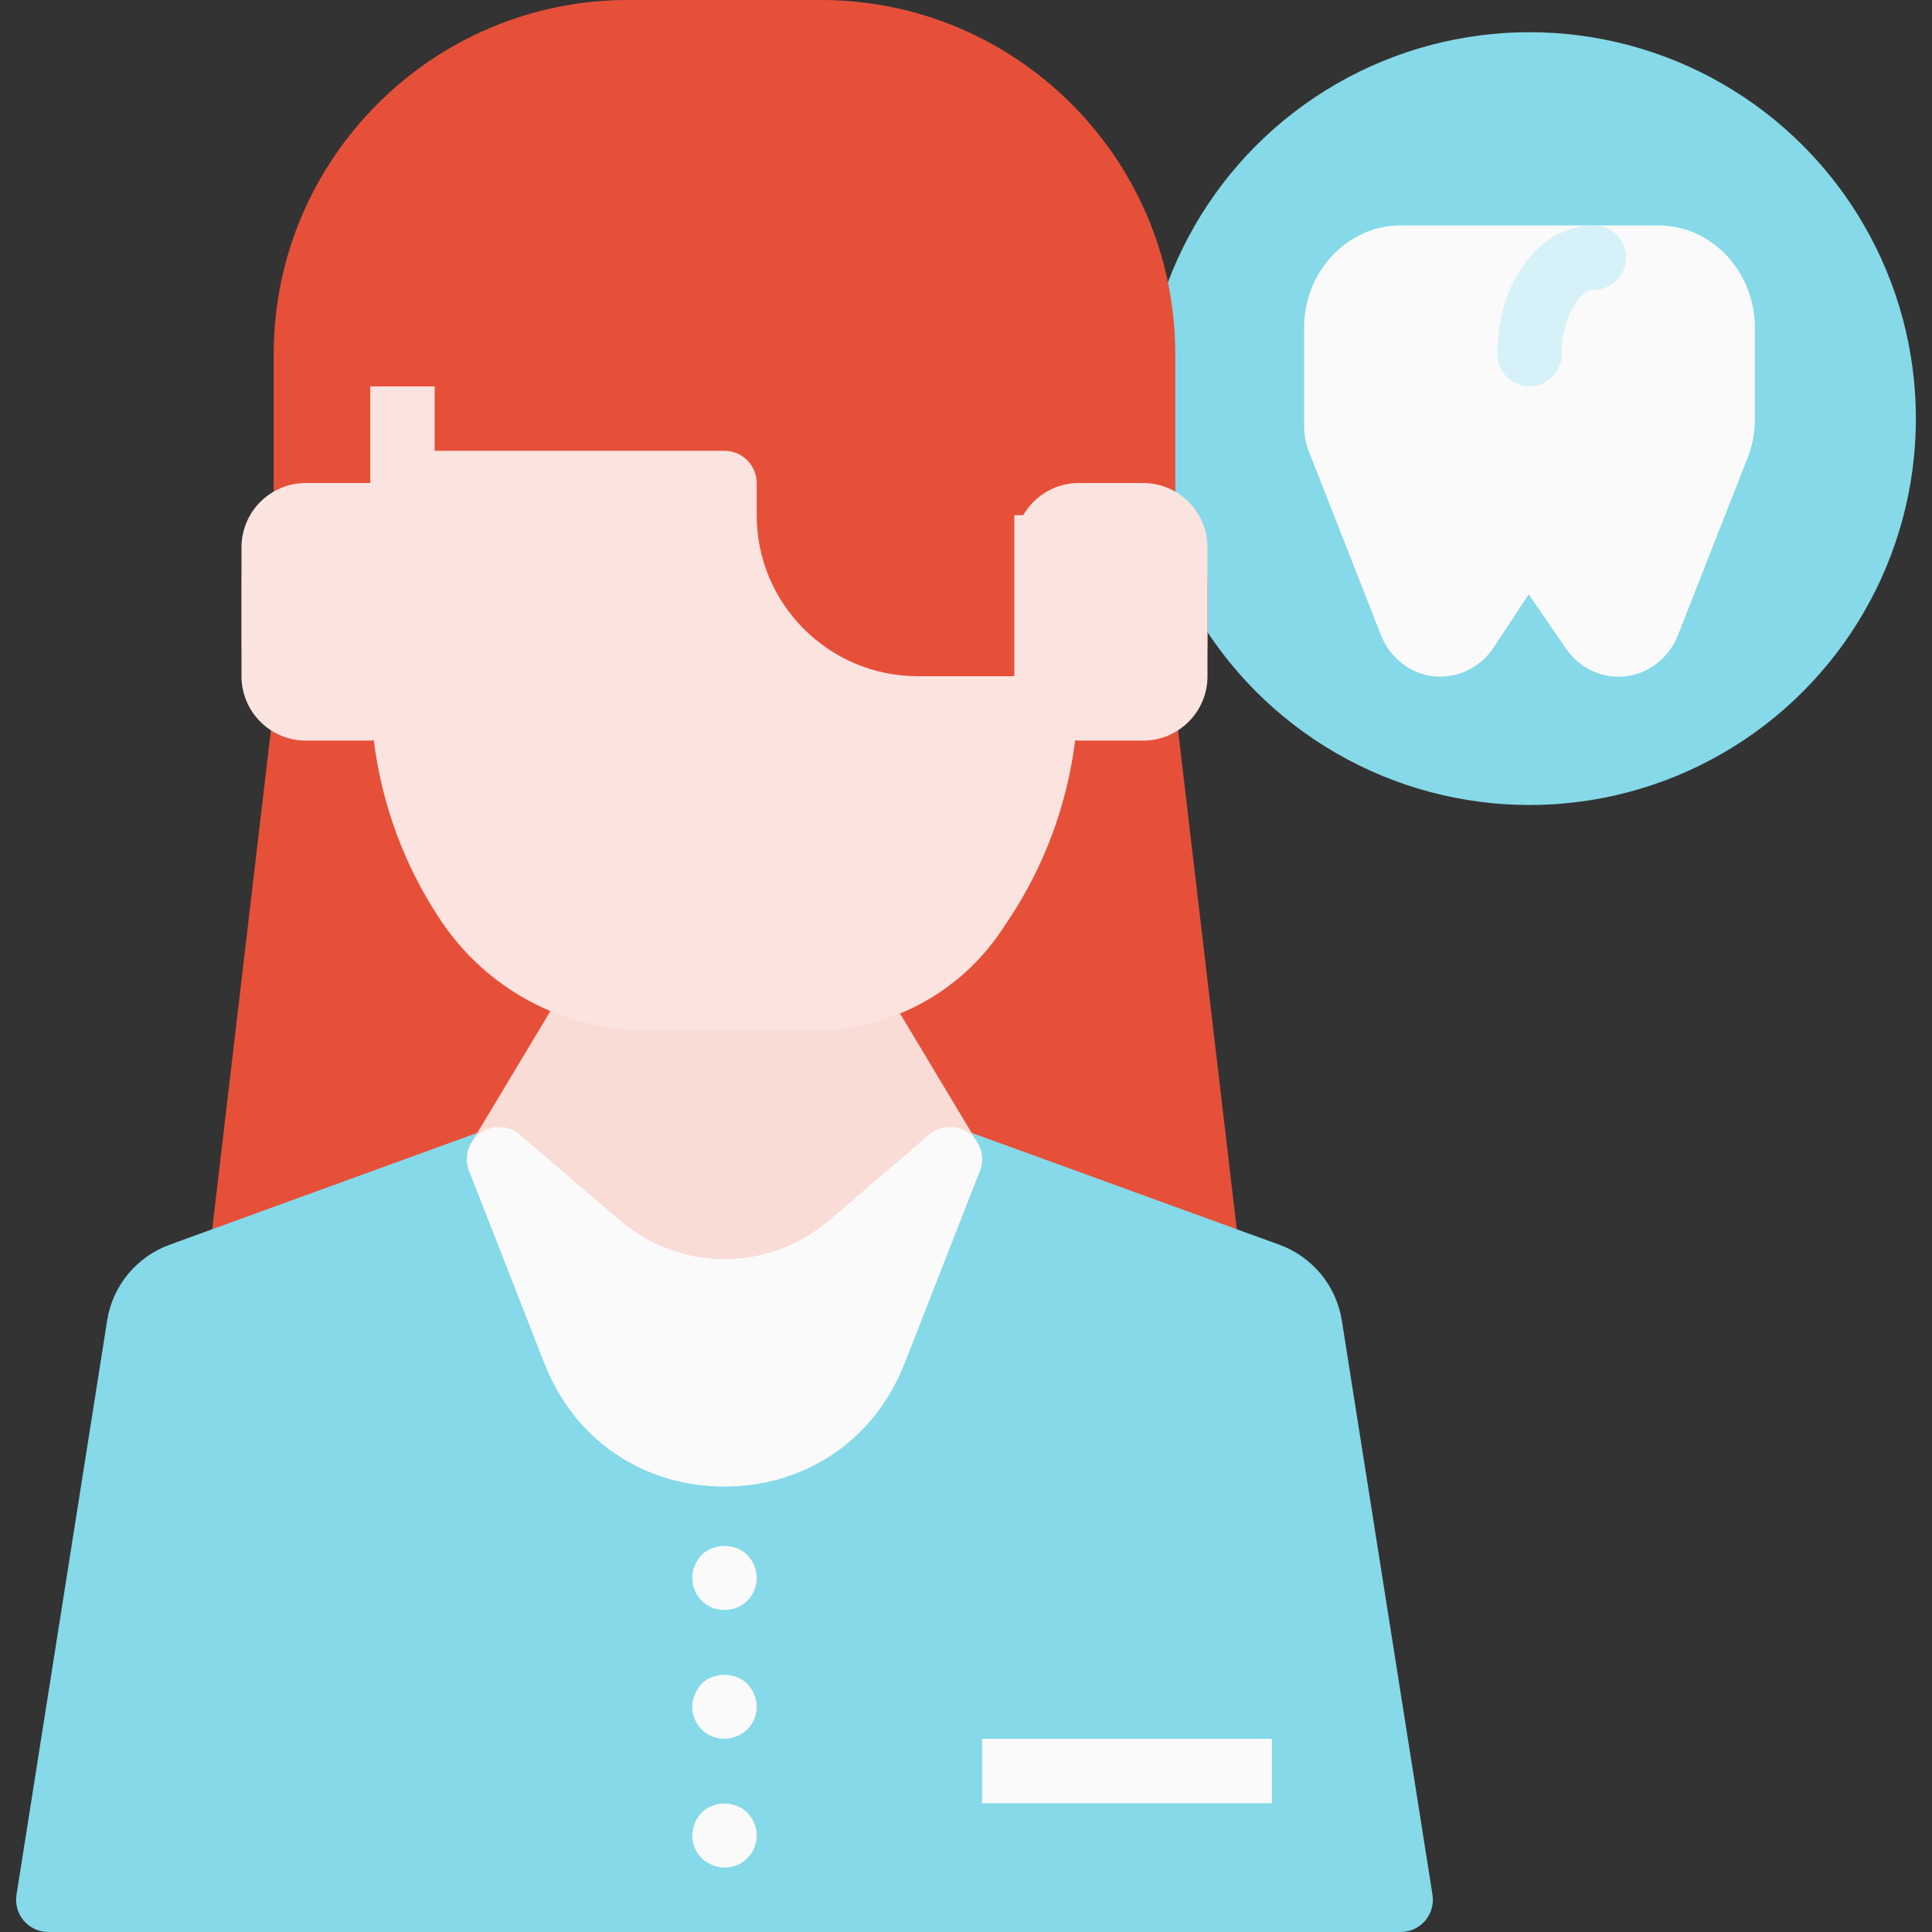 <?xml version="1.0" encoding="iso-8859-1"?>
<!-- Generator: Adobe Illustrator 19.0.0, SVG Export Plug-In . SVG Version: 6.00 Build 0)  -->
<svg version="1.1" id="Capa_1" xmlns="http://www.w3.org/2000/svg" xmlns:xlink="http://www.w3.org/1999/xlink" x="0px" y="0px"
	 viewBox="0 0 480 480" style="enable-background:new 0 0 480 480;" xml:space="preserve">
<rect x="0" y="0" width="480" height="480" fill="#333333" stroke="none"/>
<circle style="fill:#85D9E9;" cx="379.998" cy="104" r="96"/>
<path style="fill:#E65039;" d="M292.246,177.648c4.768-4.392,7.752-10.68,7.752-17.648v-16c0-7.096-3.096-13.48-8-17.872V88
	c0-48.52-39.48-88-88-88h-48c-48.52,0-88,39.48-88,88v38.128c-4.904,4.392-8,10.776-8,17.872v16c0,6.968,2.984,13.256,7.752,17.648
	L52.054,311.064c-0.328,2.776,0.816,5.512,3.008,7.232c2.192,1.712,5.128,2.168,7.752,1.192l64-24
	c1.688-0.632,3.12-1.832,4.048-3.376L152.526,256h54.936l21.672,36.12c0.928,1.544,2.36,2.744,4.048,3.376l64,24
	c0.92,0.336,1.872,0.504,2.816,0.504c1.768,0,3.504-0.584,4.936-1.704c2.192-1.72,3.336-4.464,3.008-7.232L292.246,177.648z"/>
<path style="fill:#85D9E9;" d="M333.374,328.08c-1.36-8.624-7.304-15.832-15.504-18.824l-79.136-28.776
	c-4.12-1.496-8.608,0.56-10.184,4.6l-18.752,47.912c-5.864,14.992-19.24,20.336-29.8,20.336s-23.928-5.344-29.8-20.336
	l-18.752-47.912c-1.584-4.04-6.128-6.096-10.184-4.6l-79.136,28.776c-8.2,2.984-14.152,10.192-15.504,18.816l-22.52,142.68
	c-0.368,2.312,0.296,4.672,1.816,6.448s3.744,2.8,6.08,2.8h336c2.336,0,4.56-1.024,6.088-2.808c1.512-1.776,2.176-4.136,1.816-6.448
	L333.374,328.08z"/>
<path style="fill:#FADCD7;" d="M242.854,283.88l-24-40c-1.44-2.4-4.04-3.88-6.856-3.88h-64c-2.816,0-5.416,1.48-6.856,3.88l-24,40
	c-2.008,3.344-1.312,7.648,1.656,10.184l24.76,21.224c10.56,9.056,23.504,13.576,36.448,13.576s25.88-4.52,36.448-13.576
	l24.76-21.224C244.166,291.528,244.862,287.224,242.854,283.88z"/>
<rect x="243.998" y="432" style="fill:#FAFAFA;" width="72" height="16"/>
<path style="fill:#FBE3DF;" d="M283.998,120h-16c-5.904,0-11.008,3.24-13.784,8h-2.216v8v32h-24c-22.056,0-40-17.944-40-40v-8
	c0-4.424-3.576-8-8-8h-72V96h-16v24h-16c-8.84,0-16,7.16-16,16v32c0,8.84,7.16,16,16,16h16c0.296,0,0.576-0.072,0.864-0.088
	c1.992,15.936,7.592,31.208,16.6,44.712C120.886,245.768,140.014,256,160.622,256h41.688c18.76,0,36.176-9.32,46.592-24.936
	l1.624-2.44c9.008-13.504,14.608-28.768,16.6-44.712c0.296,0.016,0.576,0.088,0.872,0.088h16c8.84,0,16-7.16,16-16v-32
	C299.998,127.16,292.838,120,283.998,120z"/>
<g>
	<path style="fill:#FAFAFA;" d="M240.63,281.48c-2.992-2.12-7.048-1.944-9.832,0.456l-24.776,21.224
		c-15.08,12.92-36.96,12.92-52.056,0l-24.768-21.224c-2.792-2.4-6.848-2.568-9.832-0.456c-2.992,2.128-4.16,6.016-2.824,9.44
		l18.752,47.912c7.368,18.824,24.496,30.504,44.704,30.504s37.336-11.688,44.704-30.504l18.752-47.912
		C244.79,287.496,243.622,283.6,240.63,281.48z"/>
	<path style="fill:#FAFAFA;" d="M179.998,400c-2.168,0-4.168-0.808-5.68-2.32c-1.52-1.52-2.32-3.52-2.32-5.68
		c0-2.08,0.872-4.168,2.32-5.68c2.96-2.96,8.4-2.96,11.36,0c1.44,1.512,2.32,3.6,2.32,5.68c0,2.16-0.808,4.16-2.32,5.68
		C184.158,399.192,182.158,400,179.998,400z"/>
	<path style="fill:#FAFAFA;" d="M179.998,432c-2.168,0-4.168-0.808-5.68-2.32c-1.52-1.52-2.32-3.52-2.32-5.68
		c0-1.04,0.24-2.08,0.64-3.04s0.96-1.84,1.68-2.64c2.96-2.96,8.32-2.96,11.36,0c0.72,0.8,1.28,1.68,1.68,2.64s0.64,2,0.64,3.04
		c0,2.16-0.808,4.16-2.32,5.68c-0.808,0.72-1.68,1.28-2.64,1.68S181.038,432,179.998,432z"/>
	<path style="fill:#FAFAFA;" d="M179.998,464c-1.04,0-2.08-0.24-3.04-0.64s-1.84-0.96-2.64-1.68c-1.52-1.52-2.32-3.52-2.32-5.68
		c0-2.08,0.872-4.168,2.32-5.68c2.96-2.96,8.32-2.96,11.36,0c1.44,1.512,2.32,3.6,2.32,5.68c0,2.16-0.808,4.16-2.32,5.68
		C184.158,463.192,182.158,464,179.998,464z"/>
	<path style="fill:#FAFAFA;" d="M411.998,56h-64c-13.232,0-24,11.424-24,25.456v24.384c0,2.2,0.408,4.352,1.2,6.36l17.896,45.584
		c2.232,5.656,7.232,9.584,13.064,10.248c5.672,0.592,11.368-1.976,14.736-6.856l8.904-13.52l9.304,13.528
		c3.016,4.384,7.88,6.944,12.992,6.944c0.576,0,1.16-0.032,1.736-0.096c5.832-0.664,10.832-4.592,13.064-10.264l17.24-43.896
		c1.24-3.12,1.864-6.424,1.864-9.824V81.456C435.998,67.424,425.23,56,411.998,56z"/>
</g>
<path style="fill:#D6F2F8;" d="M379.998,96c-4.424,0-8-3.576-8-8c0-17.944,10.536-32,24-32c4.424,0,8,3.576,8,8s-3.576,8-8,8
	c-3.264,0-8,6.232-8,16C387.998,92.424,384.422,96,379.998,96z"/>
<g>
</g>
<g>
</g>
<g>
</g>
<g>
</g>
<g>
</g>
<g>
</g>
<g>
</g>
<g>
</g>
<g>
</g>
<g>
</g>
<g>
</g>
<g>
</g>
<g>
</g>
<g>
</g>
<g>
</g>
</svg>
